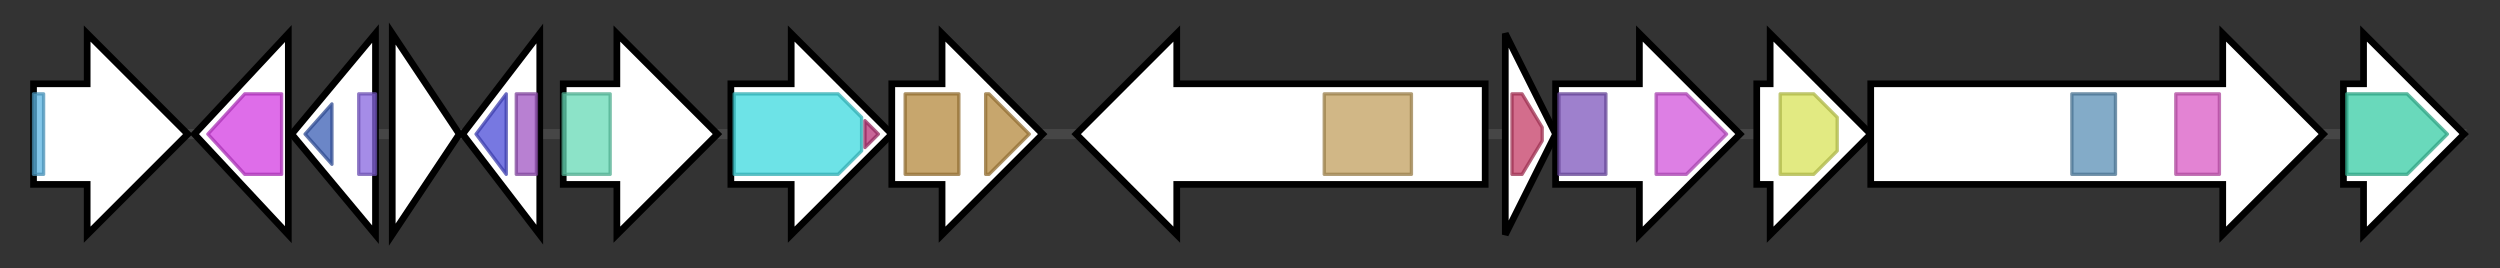 <svg version="1.1" baseProfile="full" xmlns="http://www.w3.org/2000/svg" width="745.7" height="80">
	<rect width="100%" height="100%" fill="#333333" stroke="none"/>
	<g>
		<line x1="10" y1="40.0" x2="735.7" y2="40.0" style="stroke:rgb(70,70,70); stroke-width:3 "/>
		<g>
			<title> (SCO2438)
hypothetical protein</title>
			<polygon class=" (SCO2438)
hypothetical protein" points="10,25 26,25 26,10 56,40 26,70 26,55 10,55" fill="rgb(255,255,255)" fill-opacity="1.0" stroke="rgb(0,0,0)" stroke-width="2"  />
			<g>
				<title>NAD_binding_8 (PF13450)
"NAD(P)-binding Rossmann-like domain"</title>
				<rect class="PF13450" x="10" y="28" stroke-linejoin="round" width="3" height="24" fill="rgb(91,180,227)" stroke="rgb(72,144,181)" stroke-width="1" opacity="0.75" />
			</g>
		</g>
		<g>
			<title> (SCO2439)
calcium-binding protein</title>
			<polygon class=" (SCO2439)
calcium-binding protein" points="58,40 86,10 86,70" fill="rgb(255,255,255)" fill-opacity="1.0" stroke="rgb(0,0,0)" stroke-width="2"  />
			<g>
				<title>SGL (PF08450)
"SMP-30/Gluconolactonase/LRE-like region"</title>
				<polygon class="PF08450" points="62,40 73,28 84,28 84,52 73,52" stroke-linejoin="round" width="23" height="24" fill="rgb(210,60,225)" stroke="rgb(168,48,180)" stroke-width="1" opacity="0.75" />
			</g>
		</g>
		<g>
			<title> (SCO2440)
transcriptional regulator</title>
			<polygon class=" (SCO2440)
transcriptional regulator" points="87,40 112,10 112,70" fill="rgb(255,255,255)" fill-opacity="1.0" stroke="rgb(0,0,0)" stroke-width="2"  />
			<g>
				<title>IclR (PF01614)
"Bacterial transcriptional regulator"</title>
				<polygon class="PF01614" points="91,40 99,31 99,49" stroke-linejoin="round" width="12" height="24" fill="rgb(58,93,180)" stroke="rgb(46,74,144)" stroke-width="1" opacity="0.75" />
			</g>
			<g>
				<title>HTH_IclR (PF09339)
"IclR helix-turn-helix domain"</title>
				<rect class="PF09339" x="107" y="28" stroke-linejoin="round" width="5" height="24" fill="rgb(135,102,222)" stroke="rgb(108,81,177)" stroke-width="1" opacity="0.75" />
			</g>
		</g>
		<g>
			<title> (SCO2441)
hypothetical protein</title>
			<polygon class=" (SCO2441)
hypothetical protein" points="117,10 137,40 117,70" fill="rgb(255,255,255)" fill-opacity="1.0" stroke="rgb(0,0,0)" stroke-width="2"  />
		</g>
		<g>
			<title> (SCO2442)
GntR family transcriptional regulator</title>
			<polygon class=" (SCO2442)
GntR family transcriptional regulator" points="138,40 161,10 161,70" fill="rgb(255,255,255)" fill-opacity="1.0" stroke="rgb(0,0,0)" stroke-width="2"  />
			<g>
				<title>FCD (PF07729)
"FCD domain"</title>
				<polygon class="PF07729" points="142,40 151,28 151,28 151,52 151,52" stroke-linejoin="round" width="12" height="24" fill="rgb(74,75,215)" stroke="rgb(59,60,172)" stroke-width="1" opacity="0.75" />
			</g>
			<g>
				<title>GntR (PF00392)
"Bacterial regulatory proteins, gntR family"</title>
				<rect class="PF00392" x="154" y="28" stroke-linejoin="round" width="6" height="24" fill="rgb(160,85,194)" stroke="rgb(127,68,155)" stroke-width="1" opacity="0.75" />
			</g>
		</g>
		<g>
			<title> (SCO2443)
hypothetical protein</title>
			<polygon class=" (SCO2443)
hypothetical protein" points="168,25 184,25 184,10 214,40 184,70 184,55 168,55" fill="rgb(255,255,255)" fill-opacity="1.0" stroke="rgb(0,0,0)" stroke-width="2"  />
			<g>
				<title>MatC_N (PF07158)
"Dicarboxylate carrier protein MatC N-terminus"</title>
				<rect class="PF07158" x="168" y="28" stroke-linejoin="round" width="14" height="24" fill="rgb(101,217,181)" stroke="rgb(80,173,144)" stroke-width="1" opacity="0.75" />
			</g>
		</g>
		<g>
			<title> (SCO2444)
acyl-CoA synthetase</title>
			<polygon class=" (SCO2444)
acyl-CoA synthetase" points="218,25 236,25 236,10 266,40 236,70 236,55 218,55" fill="rgb(255,255,255)" fill-opacity="1.0" stroke="rgb(0,0,0)" stroke-width="2"  />
			<g>
				<title>AMP-binding (PF00501)
"AMP-binding enzyme"</title>
				<polygon class="PF00501" points="219,28 250,28 257,35 257,45 250,52 219,52" stroke-linejoin="round" width="38" height="24" fill="rgb(60,217,223)" stroke="rgb(48,173,178)" stroke-width="1" opacity="0.75" />
			</g>
			<g>
				<title>AMP-binding_C (PF13193)
"AMP-binding enzyme C-terminal domain"</title>
				<polygon class="PF13193" points="258,36 262,40 258,44" stroke-linejoin="round" width="7" height="24" fill="rgb(182,50,118)" stroke="rgb(145,39,94)" stroke-width="1" opacity="0.75" />
			</g>
		</g>
		<g>
			<title> (SCO2445)
acetyl CoA carboxylase subunits alpha/beta</title>
			<polygon class=" (SCO2445)
acetyl CoA carboxylase subunits alpha/beta" points="266,25 281,25 281,10 311,40 281,70 281,55 266,55" fill="rgb(255,255,255)" fill-opacity="1.0" stroke="rgb(0,0,0)" stroke-width="2"  />
			<g>
				<title>Carboxyl_trans (PF01039)
"Carboxyl transferase domain"</title>
				<rect class="PF01039" x="270" y="28" stroke-linejoin="round" width="16" height="24" fill="rgb(180,136,60)" stroke="rgb(144,108,48)" stroke-width="1" opacity="0.75" />
			</g>
			<g>
				<title>Carboxyl_trans (PF01039)
"Carboxyl transferase domain"</title>
				<polygon class="PF01039" points="294,28 295,28 307,40 295,52 294,52" stroke-linejoin="round" width="16" height="24" fill="rgb(180,136,60)" stroke="rgb(144,108,48)" stroke-width="1" opacity="0.75" />
			</g>
		</g>
		<g>
			<title> (SCO2446)
peptidase</title>
			<polygon class=" (SCO2446)
peptidase" points="443,25 351,25 351,10 321,40 351,70 351,55 443,55" fill="rgb(255,255,255)" fill-opacity="1.0" stroke="rgb(0,0,0)" stroke-width="2"  />
			<g>
				<title>Peptidase_S8 (PF00082)
"Subtilase family"</title>
				<rect class="PF00082" x="395" y="28" stroke-linejoin="round" width="26" height="24" fill="rgb(193,159,94)" stroke="rgb(154,127,75)" stroke-width="1" opacity="0.75" />
			</g>
		</g>
		<g>
			<title> (SCO2447)
hypothetical protein</title>
			<polygon class=" (SCO2447)
hypothetical protein" points="449,10 464,40 449,70" fill="rgb(255,255,255)" fill-opacity="1.0" stroke="rgb(0,0,0)" stroke-width="2"  />
			<g>
				<title>Trypco1 (PF19493)
"Trypsin-co-occurring domain 1"</title>
				<polygon class="PF19493" points="451,28 454,28 460,38 460,42 454,52 451,52" stroke-linejoin="round" width="9" height="24" fill="rgb(196,60,102)" stroke="rgb(156,47,81)" stroke-width="1" opacity="0.75" />
			</g>
		</g>
		<g>
			<title> (SCO2448)
hypothetical protein</title>
			<polygon class=" (SCO2448)
hypothetical protein" points="464,25 489,25 489,10 519,40 489,70 489,55 464,55" fill="rgb(255,255,255)" fill-opacity="1.0" stroke="rgb(0,0,0)" stroke-width="2"  />
			<g>
				<title>Trypsin_2 (PF13365)
"Trypsin-like peptidase domain"</title>
				<rect class="PF13365" x="465" y="28" stroke-linejoin="round" width="14" height="24" fill="rgb(126,86,188)" stroke="rgb(100,68,150)" stroke-width="1" opacity="0.75" />
			</g>
			<g>
				<title>VMAP-C (PF20028)
"vWA-MoxR associated protein C-terminal domain"</title>
				<polygon class="PF20028" points="494,28 503,28 515,40 503,52 494,52" stroke-linejoin="round" width="23" height="24" fill="rgb(209,84,219)" stroke="rgb(167,67,175)" stroke-width="1" opacity="0.75" />
			</g>
		</g>
		<g>
			<title> (SCO2449)
hypothetical protein</title>
			<polygon class=" (SCO2449)
hypothetical protein" points="524,25 528,25 528,10 558,40 528,70 528,55 524,55" fill="rgb(255,255,255)" fill-opacity="1.0" stroke="rgb(0,0,0)" stroke-width="2"  />
			<g>
				<title>AAA_5 (PF07728)
"AAA domain (dynein-related subfamily)"</title>
				<polygon class="PF07728" points="531,28 541,28 548,35 548,45 541,52 531,52" stroke-linejoin="round" width="17" height="24" fill="rgb(216,227,88)" stroke="rgb(172,181,70)" stroke-width="1" opacity="0.75" />
			</g>
		</g>
		<g>
			<title> (SCO2450)
Ser/Thr protein kinase (regulator)</title>
			<polygon class=" (SCO2450)
Ser/Thr protein kinase (regulator)" points="558,25 663,25 663,10 693,40 663,70 663,55 558,55" fill="rgb(255,255,255)" fill-opacity="1.0" stroke="rgb(0,0,0)" stroke-width="2"  />
			<g>
				<title>PK_Tyr_Ser-Thr (PF07714)
"Protein tyrosine and serine/threonine kinase"</title>
				<rect class="PF07714" x="618" y="28" stroke-linejoin="round" width="13" height="24" fill="rgb(90,143,181)" stroke="rgb(72,114,144)" stroke-width="1" opacity="0.75" />
			</g>
			<g>
				<title>BTAD (PF03704)
"Bacterial transcriptional activator domain"</title>
				<rect class="PF03704" x="649" y="28" stroke-linejoin="round" width="13" height="24" fill="rgb(217,89,196)" stroke="rgb(173,71,156)" stroke-width="1" opacity="0.75" />
			</g>
		</g>
		<g>
			<title> (SCO2451)
rod shape-determining protein MreB</title>
			<polygon class=" (SCO2451)
rod shape-determining protein MreB" points="699,25 705,25 705,10 735,40 705,70 705,55 699,55" fill="rgb(255,255,255)" fill-opacity="1.0" stroke="rgb(0,0,0)" stroke-width="2"  />
			<g>
				<title>MreB_Mbl (PF06723)
"MreB/Mbl protein"</title>
				<polygon class="PF06723" points="700,28 718,28 730,40 718,52 700,52" stroke-linejoin="round" width="32" height="24" fill="rgb(55,204,164)" stroke="rgb(44,163,131)" stroke-width="1" opacity="0.75" />
			</g>
		</g>
	</g>
</svg>
